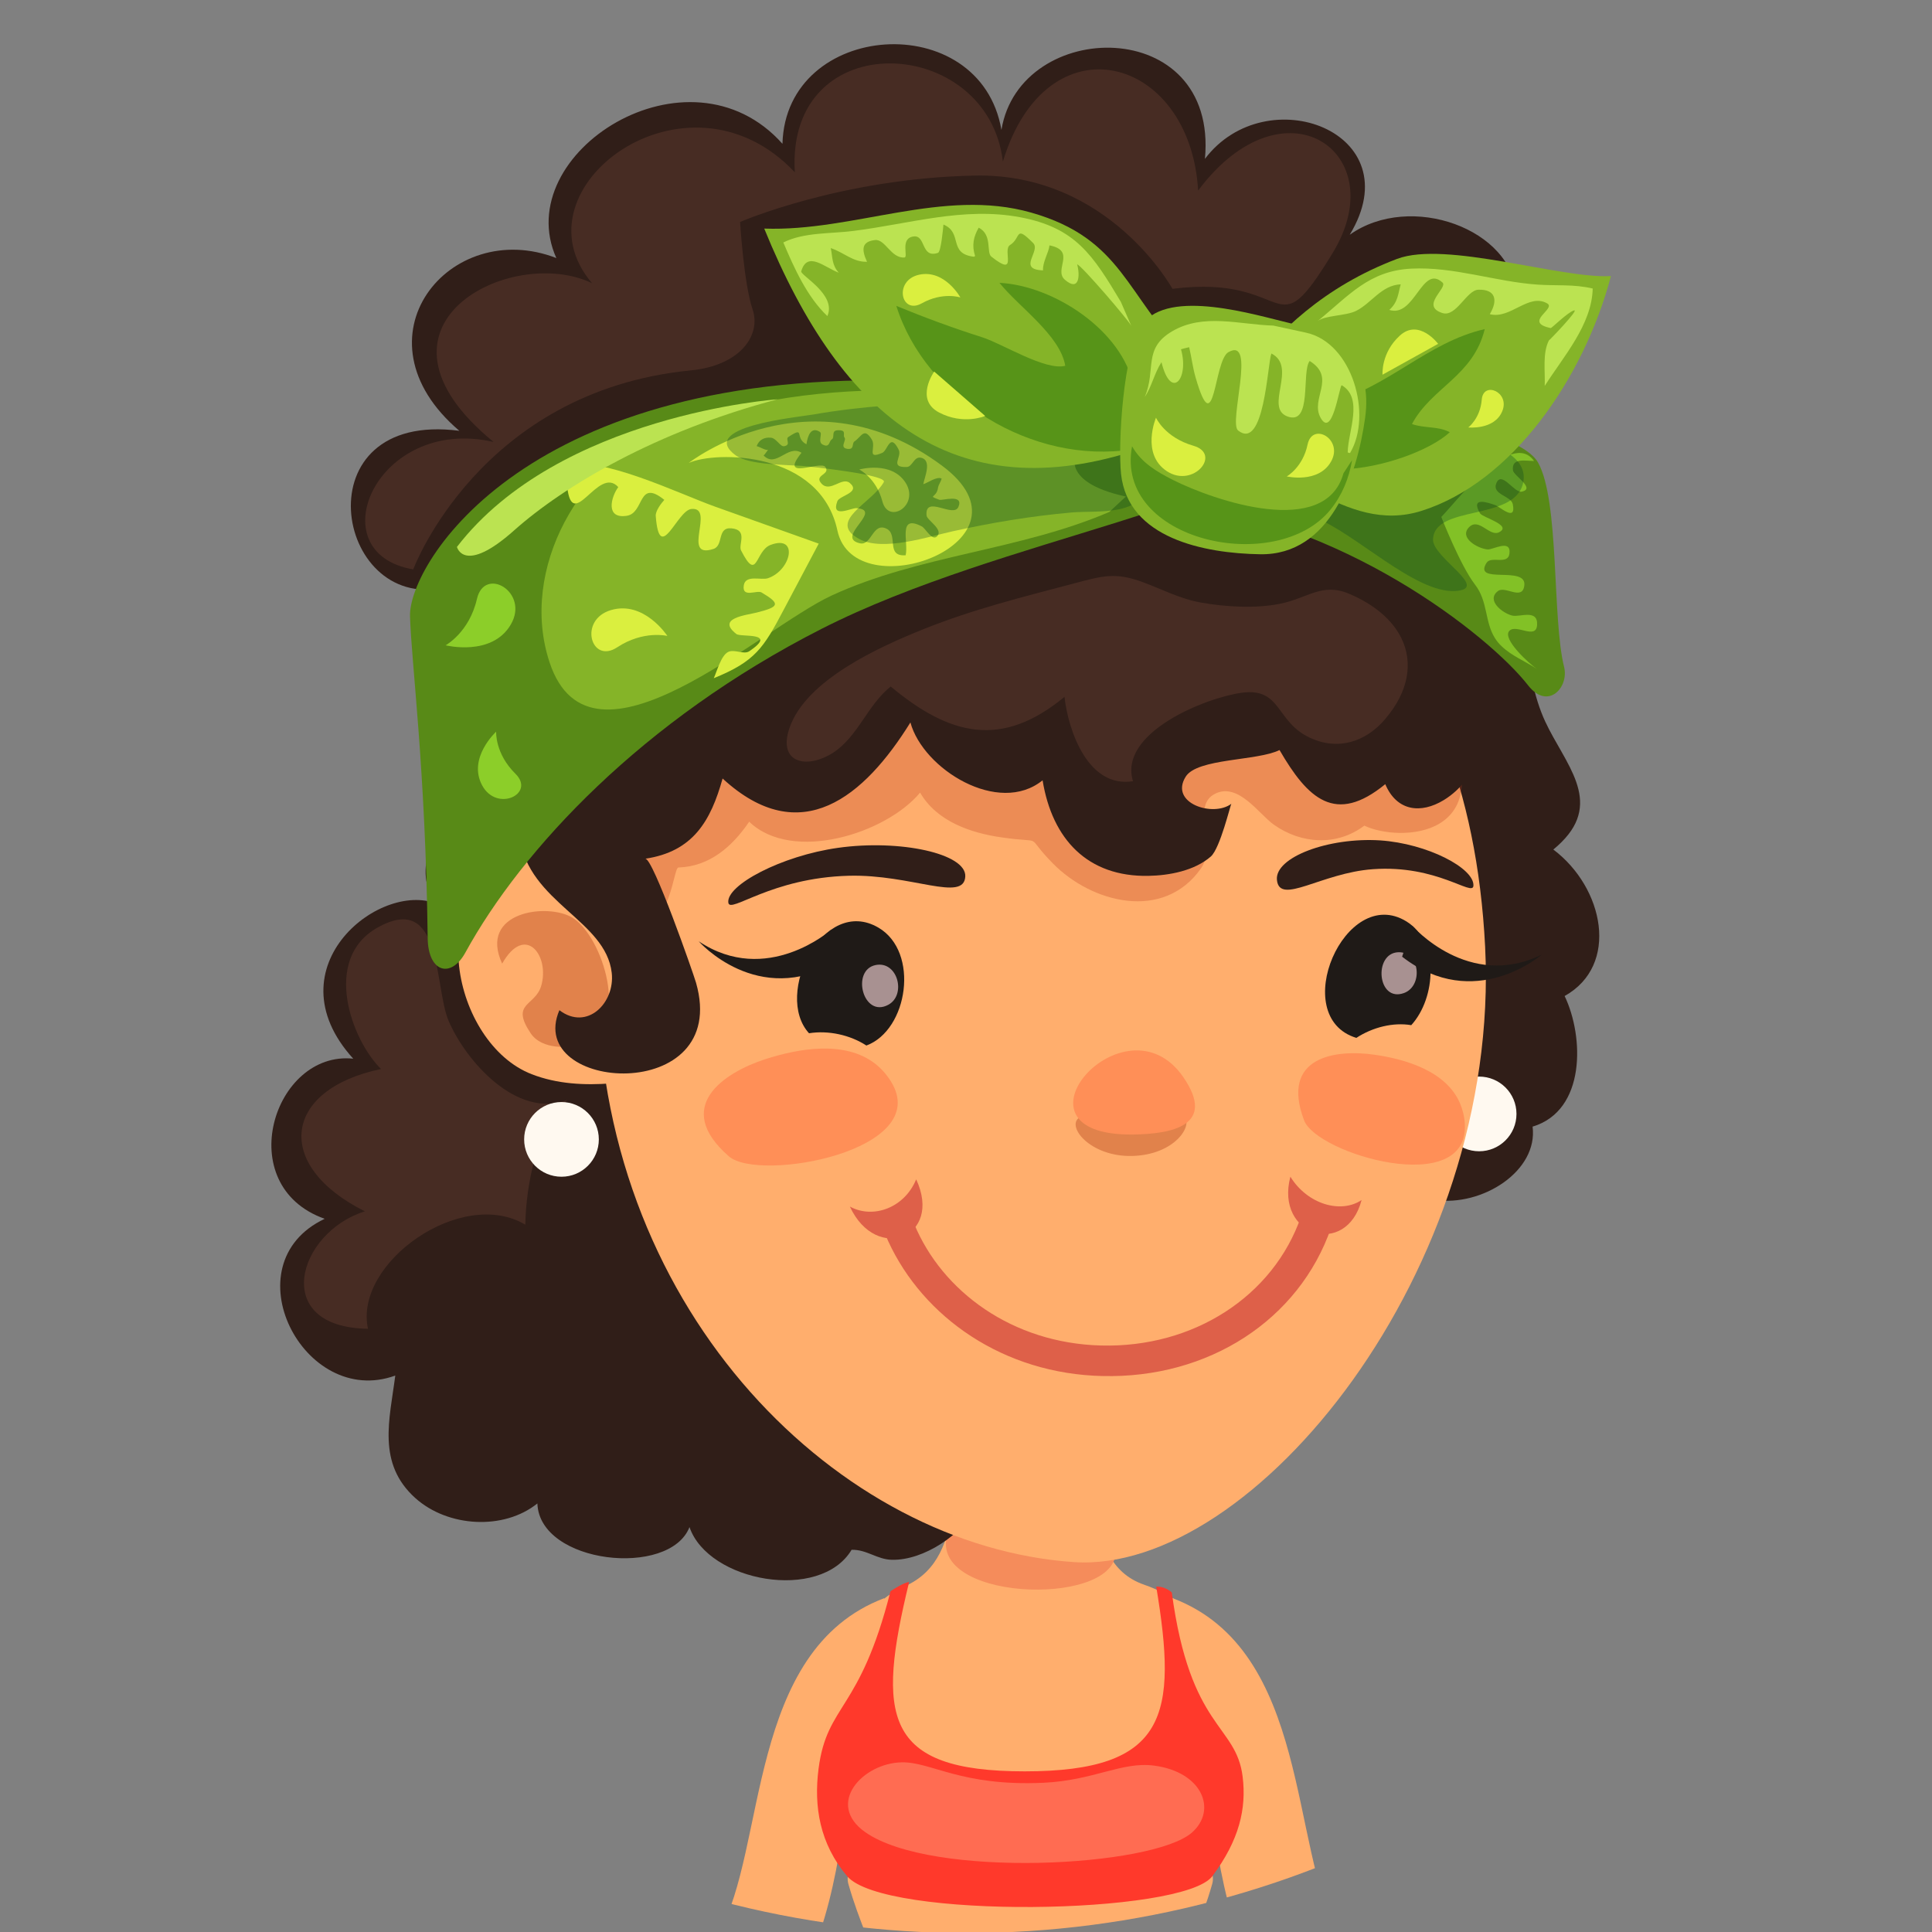 <?xml version="1.0" encoding="utf-8"?>
<!-- Generator: Adobe Illustrator 16.0.0, SVG Export Plug-In . SVG Version: 6.00 Build 0)  -->
<!DOCTYPE svg PUBLIC "-//W3C//DTD SVG 1.1//EN" "http://www.w3.org/Graphics/SVG/1.1/DTD/svg11.dtd">
<svg version="1.1" id="Capa_1" xmlns="http://www.w3.org/2000/svg" xmlns:xlink="http://www.w3.org/1999/xlink" x="0px" y="0px"
	 width="67px" height="67px" viewBox="0 0 67 67" enable-background="new 0 0 67 67" xml:space="preserve">
<rect x="0" y="0" width="67" height="67" fill="#808080" stroke="none"/>
<g>
	<defs>
		<circle id="SVGID_1_" cx="33.529" cy="33.519" r="33.518"/>
	</defs>
	<clipPath id="SVGID_2_">
		<use xlink:href="#SVGID_1_"  overflow="visible"/>
	</clipPath>
	<g clip-path="url(#SVGID_2_)">
		<g>
			<path fill="#FFAE6D" d="M40.664,55.423l0.92,4.369c0.334,1.112,0.357,4.413,1.319,7.241h3.501
				C44.73,64.115,45.452,57.234,40.664,55.423z"/>
		</g>
		<g>
			<path fill="#FFAE6D" d="M30.665,55.423c-4.788,1.812-4.065,8.692-5.74,11.61h3.501c0.963-2.828,0.985-6.129,1.32-7.241
				L30.665,55.423z"/>
		</g>
		<g>
			<path fill="#FFAE6D" d="M42.036,65.342c0.364-1.281-2.979-2.062-6.307-2.166c-3.327,0.104-6.669,0.885-6.306,2.166
				c0.189,0.66,0.397,1.203,0.586,1.691h11.438C41.639,66.545,41.848,66.002,42.036,65.342z"/>
			<path fill="#FFAE6D" d="M39.674,54.955c-2.433-0.848-0.914-4.377-4.234-4.377c-3.372,0-1.527,3.327-4.098,4.451
				c-2.571,1.125-3.348,5.938-2.35,8.08c1.778,3.818,10.172,4.367,13.137,0.726C43.856,61.715,43.711,56.355,39.674,54.955z"/>
			<g>
				<g>
					<path fill="#FF392B" d="M40.637,55.225c0,0-0.229-0.219-0.54-0.203c0.74,4.451,0.397,6.407-4.561,6.407
						c-4.909,0-5.138-1.909-4.008-6.568c-0.224,0.03-0.647,0.323-0.647,0.323c-1.061,4.187-2.2,3.891-2.494,6.152
						c-0.17,1.316,0.042,2.605,0.991,3.729c1.276,1.502,11.656,1.346,12.664,0c0.94-1.256,1.186-2.349,1.052-3.448
						C42.871,59.784,41.274,59.982,40.637,55.225z"/>
				</g>
			</g>
			<path fill="#FF6C52" d="M40.025,61.23c-1.115-0.15-2.095,0.516-3.847,0.595c-2.852,0.129-3.881-0.728-4.906-0.709
				c-1.356,0.024-2.661,1.442-1.264,2.423c2.307,1.618,9.967,1.211,11.328,0.012C42.219,62.772,41.702,61.451,40.025,61.23z"/>
		</g>
		<path fill="#F58C5B" d="M32.822,53.326c-0.434,2.281,6.17,2.389,5.854,0.361C38.346,51.586,33.254,51.043,32.822,53.326z"/>
		<g>
			<path fill="#301E18" d="M53.868,29.461c0.104-0.085,0.198-0.171,0.282-0.255c1.447-1.434,0.107-2.737-0.563-4.183
				c-0.793-1.705-0.715-4.231-1.199-6.111c-0.377-1.454-1.666-3.198-1.331-4.716c0.318-1.439,1.602-2.364,1.53-3.957
				c-0.105-2.292-3.67-3.593-5.779-2.099c2.163-3.57-2.898-5.443-5.022-2.631c0.465-5.018-6.421-4.906-7.057-1.004
				c-0.737-4.262-7.481-3.798-7.594,0.482c-3.246-3.644-9.475,0.317-7.842,3.962c-3.7-1.436-7.152,2.773-3.363,5.991
				c-5.509-0.718-4.333,6.267-0.546,5.441c-0.524,1.005-0.51,0.606-0.461,1.704c0.052,1.176,0.81,4.448,0.512,5.617
				c-0.249,0.975-1.268,2.721-0.193,3.683c-1.963-0.945-5.899,2.129-2.992,5.329c-2.755-0.291-4.239,4.398-0.991,5.553
				c-3.311,1.57-0.726,6.592,2.449,5.436c-0.194,1.516-0.647,3.048,0.701,4.254c1.131,1.009,3.063,1.117,4.227,0.181
				c0.073,2.103,4.587,2.585,5.275,0.82c0.649,1.901,4.533,2.607,5.622,0.787c0.529-0.012,0.884,0.339,1.402,0.347
				c1.105,0.022,2.43-0.88,2.918-1.816c0.441-0.854,0.342-1.912,0.979-2.579c1.161-1.216,2.796-0.667,4.196-1.149
				c1.457-0.499,2.037-1.6,2.334-3.034c0.451-2.149,1.352-5.708,4.153-5.987c1.818-0.182,2.558,1.842,4.227,2.086
				c1.669,0.241,3.603-1.008,3.407-2.543c1.851-0.555,1.788-3.119,1.111-4.529C56.172,33.473,55.622,30.781,53.868,29.461z"/>
			<circle fill="#FFF9F0" cx="51.295" cy="38.63" r="1.295"/>
			<g>
				<path fill="#FFAE6D" d="M36.356,16.781c-8.104,0.413-15.828,6.404-15.621,17.609c0.204,11.212,8.407,19.233,16.504,19.782
					c6.216,0.424,14.825-10.143,14.264-21.338C50.944,21.785,44.462,16.366,36.356,16.781z"/>
				<path fill="#FFAE6D" d="M18.097,29.807c-3.502,1.021-2.413,6.378,0.341,7.445c0.883,0.344,1.839,0.389,2.764,0.318
					c0.02-0.032,0.041-0.061,0.06-0.092c0.45-0.698-0.089-4.261-0.258-4.999C20.576,30.628,19.776,29.318,18.097,29.807z"/>
				<path opacity="0.3" fill="#BF3C1B" d="M50.793,18.56c-1.213-1.174-3.377-1.328-4.952-1.618c-4.29-0.79-8.863-0.977-13.183-0.333
					c-2.991,0.441-6.18,1.426-8.078,3.932c-1.809,2.385-4.502,4.768-4.178,8.047c0.084,0.846,0.35,2.501,1.061,3.053
					c1.766,1.375,1.854-1.551,2.063-1.557c1.078-0.033,1.868-0.723,2.455-1.588c1.495,1.438,4.744,0.415,5.927-1.009
					c0.577,0.995,1.747,1.398,2.818,1.552c1.607,0.231,0.733-0.167,1.787,0.904c1.338,1.365,3.832,2.027,5.136,0.172
					c0.571-0.817-0.378-2.174,0.506-2.597c0.798-0.379,1.503,0.714,2.022,1.082c0.945,0.669,2.183,0.754,3.137,0.032
					c1.176,0.573,4.899,0.506,2.715-3.862C49.318,23.348,52.096,19.822,50.793,18.56z"/>
				<path opacity="0.4" fill="#B54319" d="M19.854,31.826c-0.868-0.53-3.273-0.21-2.44,1.592c0.803-1.417,1.668-0.265,1.351,0.781
					c-0.216,0.703-1.072,0.573-0.362,1.634c0.384,0.574,1.343,0.539,1.853,0.346C21.879,35.57,20.907,32.475,19.854,31.826z"/>
				<path fill="#301E18" d="M40.54,11.311c-1.683-0.276-3.242-0.888-4.979-0.978c-2.891-0.15-5.754,0.584-8.4,1.707
					c-3.938,1.67-6.713,5.93-8.119,9.796c-0.818,2.256-1.354,4.821-1.016,7.222c0.313,2.242,2.979,2.855,3.188,4.678
					c0.119,1.045-0.855,2.025-1.815,1.297c-1.218,2.846,5.957,3.313,4.739-0.952c-0.088-0.308-1.495-4.341-1.762-4.301
					c1.656-0.246,2.271-1.305,2.683-2.782c2.707,2.493,4.917,0.628,6.513-1.944c0.44,1.619,3.057,3.244,4.584,2.006
					c0.335,2.052,1.567,3.353,3.668,3.314c0.729-0.013,1.601-0.178,2.167-0.671c0.324-0.287,0.681-1.806,0.712-1.829
					c-0.627,0.476-2.162-0.015-1.584-0.94c0.401-0.644,2.494-0.542,3.254-0.923c0.979,1.687,1.934,2.604,3.667,1.183
					c0.397,0.94,1.233,1.036,2.026,0.554c2.479-1.507,1.629-6.467,0.988-8.721C49.682,14.208,45.335,12.098,40.54,11.311z"/>
				<path fill="#472C23" d="M46.773,20.586c-0.938-0.389-1.422,0.163-2.397,0.355c-0.847,0.167-1.866,0.107-2.714-0.042
					c-0.743-0.13-1.367-0.467-2.043-0.715c-0.92-0.336-1.344-0.226-2.348,0.042c-1.781,0.471-3.523,0.902-5.237,1.589
					c-1.514,0.609-4.086,1.755-4.658,3.437c-0.407,1.201,0.586,1.433,1.494,0.865c0.878-0.552,1.211-1.669,2.019-2.309
					c2.041,1.699,3.838,2.165,6.027,0.359c0.131,1.18,0.823,3.176,2.375,2.924c-0.516-1.68,2.516-2.896,3.771-3.067
					c1.384-0.188,1.172,1.003,2.358,1.557c0.996,0.467,1.951,0.134,2.608-0.634c0.839-0.978,0.979-1.98,0.57-2.818
					C48.284,21.496,47.655,20.955,46.773,20.586z"/>
				<g>
					<path fill="#301E18" d="M29.062,29.402c-1.966,0.276-3.889,1.299-3.804,1.903c0.057,0.393,1.469-0.864,4.182-0.935
						c2.164-0.055,3.984,0.926,4.035,0.029C33.522,29.603,31.213,29.1,29.062,29.402z"/>
					<path fill="#301E18" d="M47.862,29.144c-1.787-0.113-3.661,0.584-3.579,1.374c0.092,0.888,1.536-0.246,3.324-0.375
						c2.236-0.162,3.467,0.967,3.49,0.574C51.135,30.109,49.497,29.253,47.862,29.144z"/>
					<path fill="#FF8F57" d="M47.675,36.578c-1.364-0.199-3.28,0.068-2.452,2.271c0.44,1.176,5.729,2.717,5.576,0.127
						c-0.017-0.268-0.077-0.504-0.168-0.717C50.145,37.133,48.723,36.729,47.675,36.578z"/>
					<path fill="#FF8F57" d="M30.362,36.898c-1.067-0.838-2.694-0.529-3.817-0.169c-1.461,0.476-3.23,1.661-1.268,3.372
						c1.045,0.91,7.112-0.189,5.621-2.596C30.745,37.26,30.564,37.058,30.362,36.898z"/>
					<g>
						<path fill="#1F1A17" d="M30.467,32.172c-1.916-1.13-3.646,2.311-2.411,3.66c0.668-0.107,1.424,0.057,1.989,0.426
							C31.493,35.724,31.896,33.013,30.467,32.172z"/>
					</g>
					<path opacity="0.4" fill="#B54319" d="M39.252,38.752c-0.846,0.004-1.212-0.297-1.777-0.023
						c-0.562,0.272,0.299,1.398,1.792,1.359c1.485-0.039,2.133-1.078,1.788-1.377C40.654,38.362,40.189,38.745,39.252,38.752z"/>
					<g>
						<path fill="#1F1A17" d="M48.775,31.955c-2.127-1.313-4.128,3.309-1.738,4.038c0.566-0.371,1.284-0.547,1.904-0.441
							C49.809,34.6,49.912,32.656,48.775,31.955z"/>
					</g>
					<path fill="#A89191" d="M30.365,33.467c-0.859,0.176-0.436,1.856,0.444,1.376C31.44,34.496,31.129,33.312,30.365,33.467z"/>
					<path fill="#A89191" d="M48.484,33.023c-0.86,0.04-0.723,1.749,0.204,1.415C49.359,34.194,49.248,32.989,48.484,33.023z"/>
					<path fill="#1F1A17" d="M24.231,32.643c0,0,2.038,2.324,4.79,0.718l-0.204-1.112C28.817,32.249,26.588,34.223,24.231,32.643z"
						/>
					<path fill="#1F1A17" d="M48.977,32.105l-0.353,1.072c2.516,1.957,4.843-0.072,4.843-0.072
						C50.924,34.357,48.977,32.105,48.977,32.105z"/>
					<path fill="#FF8F57" d="M39.291,39.344c1.358-0.018,2.902-0.314,1.743-1.993C39.015,34.422,34.621,39.4,39.291,39.344z"/>
					<g>
						<path fill="#DE6049" d="M29.473,41.843c0.915,1.977,3.238,1.075,2.299-0.945C31.366,41.891,30.276,42.282,29.473,41.843z"/>
						<path fill="#DE6049" d="M44.749,40.807c-0.544,2.063,1.942,2.826,2.47,0.809C46.504,42.098,45.343,41.77,44.749,40.807z"/>
						<g>
							<path fill="#DE6049" d="M45.809,41.889c-0.286-0.11-0.595,0.023-0.689,0.295c-0.963,2.777-3.738,4.561-6.935,4.477
								c-3.079-0.078-5.509-1.875-6.478-4.207c-0.113-0.278-0.436-0.425-0.716-0.334c-0.279,0.096-0.414,0.395-0.298,0.673
								c1.11,2.672,3.822,4.729,7.242,4.915c0.098,0.004,0.191,0.009,0.289,0.011c3.677,0.095,6.826-1.938,7.937-5.144
								C46.255,42.302,46.099,41.996,45.809,41.889z"/>
						</g>
					</g>
				</g>
			</g>
			<path fill="#472C23" d="M15.557,35.401c-0.505-1.181-0.199-4.506-2.465-3.233c-1.941,1.089-0.898,3.904,0.122,4.904
				c-3.394,0.707-3.751,3.342-0.56,4.936c-2.348,0.732-3.29,4.029,0.107,4.072c-0.496-2.287,3.249-4.929,5.456-3.609
				c0.024-1.352,0.401-3.42,1.454-4.324C17.91,38.813,16.145,36.777,15.557,35.401z"/>
			<g>
				<path fill="#588A17" d="M31.724,13.215c-13.437-0.491-17.561,6.33-17.505,8.157c0.05,1.658,0.537,5.255,0.613,11.168
					c0.016,1.18,0.804,1.407,1.305,0.497c1.963-3.584,6.148-8.071,12.348-11.226c6.34-3.226,15.611-4.345,16.085-6.837
					C45.039,12.482,36.572,13.391,31.724,13.215z"/>
				<path fill="#85B428" d="M31.615,13.537c-2.989-0.055-5.646,0.299-8.478,1.329c-2.974,1.083-5.161,4.858-4.075,8.114
					c1.438,4.312,7.31-1.191,9.781-2.329c3.051-1.408,6.499-1.556,9.627-2.897l1.248-1.162c0.139-0.151,0.286-0.381,0.373-0.565
					C41.345,13.383,32.927,13.561,31.615,13.537z"/>
				<path fill="#DAEF3F" d="M29.8,16.282c0,0,0.589,0.295,0.801,1.108c0.214,0.812,1.294,0.13,0.806-0.646
					C30.914,15.968,29.8,16.282,29.8,16.282z"/>
				<path fill="#DAEF3F" d="M32.663,16.145c-4.563-3.384-8.779-0.09-8.779-0.09c0.935-0.421,4.563-0.429,5.157,2.345
					C29.638,21.17,36.209,18.775,32.663,16.145z M33.236,17.581c-0.17,0.396-1.17-0.436-1.104,0.296
					c0.015,0.166,0.603,0.486,0.362,0.724c-0.171,0.174-0.394-0.276-0.525-0.345c-0.847-0.439-0.453,0.543-0.562,1
					c-0.71,0.053-0.235-0.719-0.667-0.923c-0.479-0.229-0.51,0.602-0.919,0.508c-0.774-0.175,0.431-0.914,0.131-1.151
					c-0.046-0.035-0.123-0.059-0.246-0.068c-0.182-0.016-0.899,0.38-0.667-0.241c0.072-0.194,0.823-0.301,0.433-0.63
					c-0.271-0.233-0.675,0.342-0.978,0.025c-0.291-0.307,0.32-0.311,0.129-0.581c-0.171-0.24-1.633,0.506-0.827-0.493
					c-0.48-0.303-0.882,0.545-1.315,0.093c0.057-0.043,0.111-0.154,0.155-0.189c-0.133,0.002-0.273-0.107-0.396-0.134
					c0.082-0.219,0.262-0.315,0.493-0.293c0.187,0.014,0.325,0.316,0.456,0.296c0.266-0.046,0.032-0.243,0.151-0.321
					c0.604-0.397,0.193,0.031,0.627,0.254c0.043-0.307,0.163-0.624,0.465-0.431c0.101,0.063-0.08,0.341,0.09,0.436
					c0.257,0.136,0.222-0.11,0.318-0.171c0.138-0.08-0.056-0.332,0.255-0.322c0.276,0.007,0.119,0.16,0.192,0.255
					c0.08,0.097-0.193,0.354,0.105,0.392c0.247,0.03,0.141-0.192,0.24-0.259c0.248-0.169,0.334-0.503,0.601-0.066
					c0.165,0.274-0.209,0.708,0.363,0.463c0.192-0.083,0.265-0.718,0.569-0.111c0.131,0.257-0.338,0.622,0.281,0.601
					c0.193-0.004,0.25-0.365,0.48-0.324c0.42,0.076,0.124,0.704,0.094,0.92c0.156-0.047,0.47-0.281,0.635-0.195
					c-0.022,0.107-0.109,0.208-0.125,0.319c-0.055,0.376-0.392,0.252,0.047,0.417C32.672,17.367,33.436,17.114,33.236,17.581z"/>
				<path fill="#588A17" d="M53.337,16.039c-0.751-1.329-6.97-2.396-11.101-2.38c-4.13,0.018-7.854,3.24-1.796,3.762
					c6.056,0.522,11.228,4.641,12.55,6.343c0.688,0.884,1.43,0.073,1.251-0.636C53.822,21.458,54.088,17.37,53.337,16.039z"/>
				<path fill="#82C126" d="M53.305,21.671c0.033-0.561-0.605-0.262-0.857-0.322c-0.346-0.081-0.919-0.534-0.502-0.851
					c0.252-0.196,0.845,0.344,0.915-0.188c0.102-0.719-1.796-0.018-1.308-0.793c0.162-0.251,0.751,0.094,0.794-0.328
					c0.055-0.505-0.573-0.12-0.759-0.135c-0.346-0.031-1.011-0.411-0.634-0.779c0.339-0.329,0.702,0.346,1.03,0.184
					c0.479-0.242-0.573-0.511-0.658-0.657c-0.344-0.591,0.263-0.377,0.528-0.285c0.164,0.058,0.735,0.6,0.608-0.032
					c-0.06-0.295-0.733-0.326-0.571-0.727c0.184-0.456,0.616,0.353,0.89,0.291c0.477-0.112-0.294-0.553-0.314-0.741
					c-0.05-0.447,0.425-0.321,0.732-0.322c-0.794-1.121-2.758,1.488-3.216,1.941c0,0,0.653,1.678,1.172,2.351
					c0.446,0.576,0.331,1.275,0.681,1.84c0.068,0.112,0.149,0.209,0.242,0.295c0.345,0.333,0.822,0.522,1.217,0.783
					c-0.24-0.159-1.23-1.047-0.947-1.324C52.592,21.633,53.273,22.198,53.305,21.671z"/>
				<path opacity="0.3" fill="#004022" d="M46.224,14.811c-1.823,0.026-3.142,1.023-1.835,2.736l1.211,0.404
					c1.358,0.506,3.471,2.625,4.859,2.545c1.255-0.069-0.783-1.156-0.763-1.785c0.034-1.226,2.856-0.619,3.128-1.979
					C53.209,14.776,47.339,14.794,46.224,14.811z"/>
				<path opacity="0.3" fill="#004022" d="M33.355,13.975c-1.732-0.004-3.469,0.106-5.173,0.403
					c-0.535,0.091-4.026,0.424-2.662,1.418c0.444,0.324,1.716,0.321,2.269,0.359c0.2,0.013,3.005,0.305,2.86,0.564
					c-0.407,0.729-1.993,1.358-0.849,1.975c0.824,0.44,2.408-0.086,3.232-0.268c1.371-0.303,2.721-0.528,4.122-0.653
					c0.462-0.042,1.104,0.003,1.648-0.111c0.32-0.067,0.608-0.189,0.804-0.417C41.844,14.656,34.502,13.977,33.355,13.975z"/>
				<path fill="#85B428" d="M35.762,7.373c-3.049-0.869-6.169,0.667-9.259,0.554c2.703,6.631,6.714,9.915,13.39,7.521
					c0.96-0.344,1.887-0.697,2.875-0.947l-1.607-2.142C39.039,10.272,38.952,8.282,35.762,7.373z"/>
				<path fill="#579418" d="M34.66,9.808c0.668,0.836,2.104,1.814,2.282,2.877c-0.694,0.181-2.176-0.766-2.887-0.991
					c-1.009-0.32-1.995-0.684-2.971-1.086c1.009,3.218,4.713,5.525,8.189,4.972c0.551-0.087,1.36-0.247,1.657-0.745l-1.622-1.457
					C38.926,11.477,36.564,9.908,34.66,9.808z"/>
				<path fill="#85B428" d="M48.449,8.978c-5.089,1.925-6.525,6.421-6.525,6.421c2.664,0.49,4.705,3.153,7.365,2.32
					c3.148-0.988,5.637-4.595,6.577-8.145C54.129,9.674,50.144,8.338,48.449,8.978z"/>
				<path fill="#579418" d="M44.611,14.136c-1.047,3.3,4.287,2.125,5.666,0.854c-0.39-0.216-0.885-0.132-1.311-0.284
					c0.679-1.274,2.125-1.659,2.523-3.292c-1.982,0.445-3.414,2.071-5.358,2.537L44.611,14.136z"/>
				<path fill="#85B428" d="M44.755,11.212c-1.238-0.292-4.208-1.223-5.142,0.032c-0.659,0.886-0.848,4.144-0.736,5.195
					c0.242,2.23,2.881,2.751,4.826,2.782c2.426,0.039,3.353-2.695,3.639-4.734C47.604,12.592,46.524,11.625,44.755,11.212z"/>
				<path fill="#BBE351" d="M45.297,11.538c-0.004-0.001-1.139-0.247-1.139-0.247c-1.181-0.034-2.419-0.44-3.506,0.196
					c-1.029,0.605-0.547,1.324-0.953,2.279c0.242-0.353,0.331-0.824,0.58-1.205c0.328,1.334,0.967,0.583,0.678-0.444
					c-0.054,0.003,0.32-0.088,0.283-0.074c0.082,0.346,0.123,0.709,0.223,1.049c0.67,2.324,0.625-0.587,1.136-0.879
					c0.985-0.56-0.003,2.445,0.337,2.716c0.908,0.718,1.017-2.294,1.154-2.67c0.917,0.46-0.257,1.879,0.557,2.183
					c0.872,0.324,0.479-1.551,0.771-1.924c0.945,0.588,0,1.305,0.383,1.977c0.399,0.7,0.631-1.02,0.725-1.138
					c0.769,0.446,0.223,1.6,0.211,2.33c-0.007,0.003,0.089,0.034,0.084,0.018C47.595,14.402,46.911,11.893,45.297,11.538z"/>
				<path fill="#BBE351" d="M35.369,7.532c-1.955-0.366-3.825,0.231-5.771,0.476c-0.8,0.103-1.704,0.04-2.433,0.4
					c0.371,0.88,0.826,1.891,1.527,2.553c0.334-0.747-0.946-1.415-0.906-1.553c0.213-0.727,0.814-0.129,1.3,0.048
					c-0.245-0.278-0.208-0.528-0.276-0.852c0.475,0.159,0.769,0.49,1.258,0.474c-0.21-0.45-0.169-0.702,0.275-0.753
					c0.357-0.042,0.555,0.637,1.021,0.605c0.149-0.009-0.167-0.665,0.317-0.73c0.436-0.057,0.249,0.774,0.848,0.568
					c0.103-0.035,0.174-0.823,0.189-0.98c0.686,0.282,0.149,1.01,1.057,1.115c0.014-0.008,0.025-0.016,0.041-0.024
					c-0.121-0.37-0.055-0.672,0.125-0.984c0.484,0.251,0.255,0.859,0.438,1.004c0.946,0.75,0.37-0.229,0.646-0.4
					c0.401-0.249,0.157-0.722,0.804-0.07c0.277,0.279-0.571,0.917,0.343,0.947c-0.02-0.29,0.2-0.619,0.223-0.867
					c0.949,0.191,0.128,0.844,0.536,1.194c0.496,0.427,0.529-0.148,0.424-0.535c0.142,0.024,1.802,1.959,1.879,2.137l-0.365-0.839
					C37.898,8.84,37.294,7.891,35.369,7.532z"/>
				<path fill="#BBE351" d="M48.941,9.316c-1.467,0.075-2.143,0.919-3.25,1.822c0.255-0.207,0.981-0.179,1.336-0.356
					c0.541-0.271,0.877-0.891,1.549-0.922c-0.094,0.325-0.089,0.613-0.396,0.887c0.883,0.285,1.133-1.598,1.844-0.95
					c0.199,0.185-0.789,0.807-0.003,1.059c0.483,0.152,0.835-0.795,1.248-0.809c0.577-0.019,0.698,0.343,0.396,0.848
					c0.712,0.189,1.349-0.747,1.992-0.372c0.321,0.189-0.854,0.654,0.123,0.854c0.028,0.007,0.596-0.556,0.806-0.612
					c0.202-0.054-0.885,1.072-0.87,1.038c-0.229,0.447-0.127,1.063-0.146,1.58c0.641-1.01,1.635-2.119,1.664-3.377
					c-0.652-0.156-1.259-0.091-1.914-0.136C51.856,9.769,50.418,9.241,48.941,9.316z"/>
				<path fill="#579418" d="M40.676,16.644c-0.573-0.291-1.096-0.6-1.417-1.167c-0.621,3.297,5.028,4.519,6.892,2.183
					c0.402-0.506,0.628-1.072,0.739-1.705l-0.3,0.458C45.965,18.683,42.125,17.369,40.676,16.644z"/>
				<path fill="#DAEF3F" d="M19.605,16.123c0.439-0.107,0.063,0.719,0.063,0.749c0.184,1.64,1.08-0.751,1.773,0.02
					c-0.255,0.347-0.454,1.112,0.296,0.995c0.621-0.097,0.374-1.299,1.301-0.552c-0.109,0.12-0.313,0.387-0.297,0.563
					c0.132,1.708,0.736-0.196,1.235-0.247c0.847-0.082-0.374,1.758,0.765,1.386c0.364-0.118,0.115-0.759,0.622-0.715
					c0.591,0.051,0.232,0.563,0.337,0.767c0.577,1.133,0.479,0.015,1.021-0.191c0.984-0.372,0.725,0.88-0.09,1.154
					c-0.232,0.08-0.775-0.135-0.837,0.247c-0.071,0.453,0.455,0.154,0.614,0.246c0.674,0.398,0.613,0.5-0.155,0.695
					c-0.366,0.094-1.427,0.194-0.716,0.747c0.156,0.122,1.458-0.087,0.451,0.595c-0.196,0.134-0.521-0.086-0.742,0.03
					c-0.24,0.126-0.384,0.669-0.492,0.907c1.436-0.582,1.726-1.048,2.427-2.379c0.396-0.75,0.833-1.574,1.212-2.288
					c-1.19-0.423-2.412-0.861-3.61-1.288C23.547,17.121,20.872,15.814,19.605,16.123z"/>
				<path fill="#DAEF3F" d="M21.192,21.156c-1.144,0.334-0.699,1.894,0.212,1.292c0.914-0.601,1.74-0.394,1.74-0.394
					S22.34,20.82,21.192,21.156z"/>
				<path fill="#DAEF3F" d="M41.386,15.458c-0.996-0.288-1.297-0.973-1.297-0.973s-0.533,1.257,0.379,1.857
					C41.385,16.942,42.38,15.743,41.386,15.458z"/>
				<path fill="#DAEF3F" d="M45.346,15.414c-0.163,0.793-0.722,1.108-0.722,1.108s1.101,0.257,1.537-0.518
					C46.597,15.232,45.514,14.618,45.346,15.414z"/>
				<path fill="#DAEF3F" d="M31.876,9.526c-0.889,0.193-0.639,1.401,0.089,0.994c0.726-0.407,1.34-0.205,1.34-0.205
					S32.764,9.336,31.876,9.526z"/>
				<path fill="#DAEF3F" d="M51.386,13.858c-0.052,0.658-0.468,0.965-0.468,0.965s0.91,0.097,1.18-0.566
					C52.371,13.594,51.438,13.204,51.386,13.858z"/>
				<path fill="#8CCE29" d="M16.539,20.773c-0.266,1.16-1.086,1.605-1.086,1.605s1.603,0.404,2.26-0.718
					C18.371,20.54,16.803,19.614,16.539,20.773z"/>
				<path fill="#8CCE29" d="M17.206,25.374c0,0-0.995,0.909-0.487,1.859s1.865,0.296,1.154-0.402
					C17.162,26.13,17.206,25.374,17.206,25.374z"/>
				<path fill="#DAEF3F" d="M32.563,14.303c0.852,0.449,1.602,0.122,1.602,0.122l-1.768-1.54
					C32.396,12.885,31.713,13.854,32.563,14.303z"/>
				<path fill="#DAEF3F" d="M48.546,11.638c-0.663,0.603-0.601,1.356-0.601,1.356l1.928-1.07
					C49.873,11.923,49.207,11.034,48.546,11.638z"/>
				<path fill="#BBE351" d="M15.846,18.967c0,0,0.24,0.98,1.982-0.573c1.74-1.548,4.927-3.439,9.137-4.547
					C26.965,13.847,19.381,14.375,15.846,18.967z"/>
			</g>
			<path fill="#472C23" d="M41.55,6.609c-0.271-4.713-5.257-6.024-6.771-1.004c-0.514-4.417-7.529-4.79-7.216,0.37
				c-3.737-3.974-9.849,0.564-7.03,3.847c-2.795-1.351-8.359,1.463-3.416,5.505c-4.057-0.931-6.126,3.85-2.787,4.419
				c0,0,2.3-6.183,9.625-6.901c1.738-0.171,2.445-1.237,2.144-2.116c-0.302-0.882-0.434-3.031-0.434-3.031s3.49-1.517,8.144-1.609
				c4.65-0.092,6.85,3.927,6.85,3.927c4.238-0.536,3.432,2.243,5.559-1.246C48.342,5.283,44.524,2.626,41.55,6.609z"/>
			<circle fill="#FFF9F0" cx="19.472" cy="39.513" r="1.295"/>
		</g>
	</g>
</g>
</svg>
